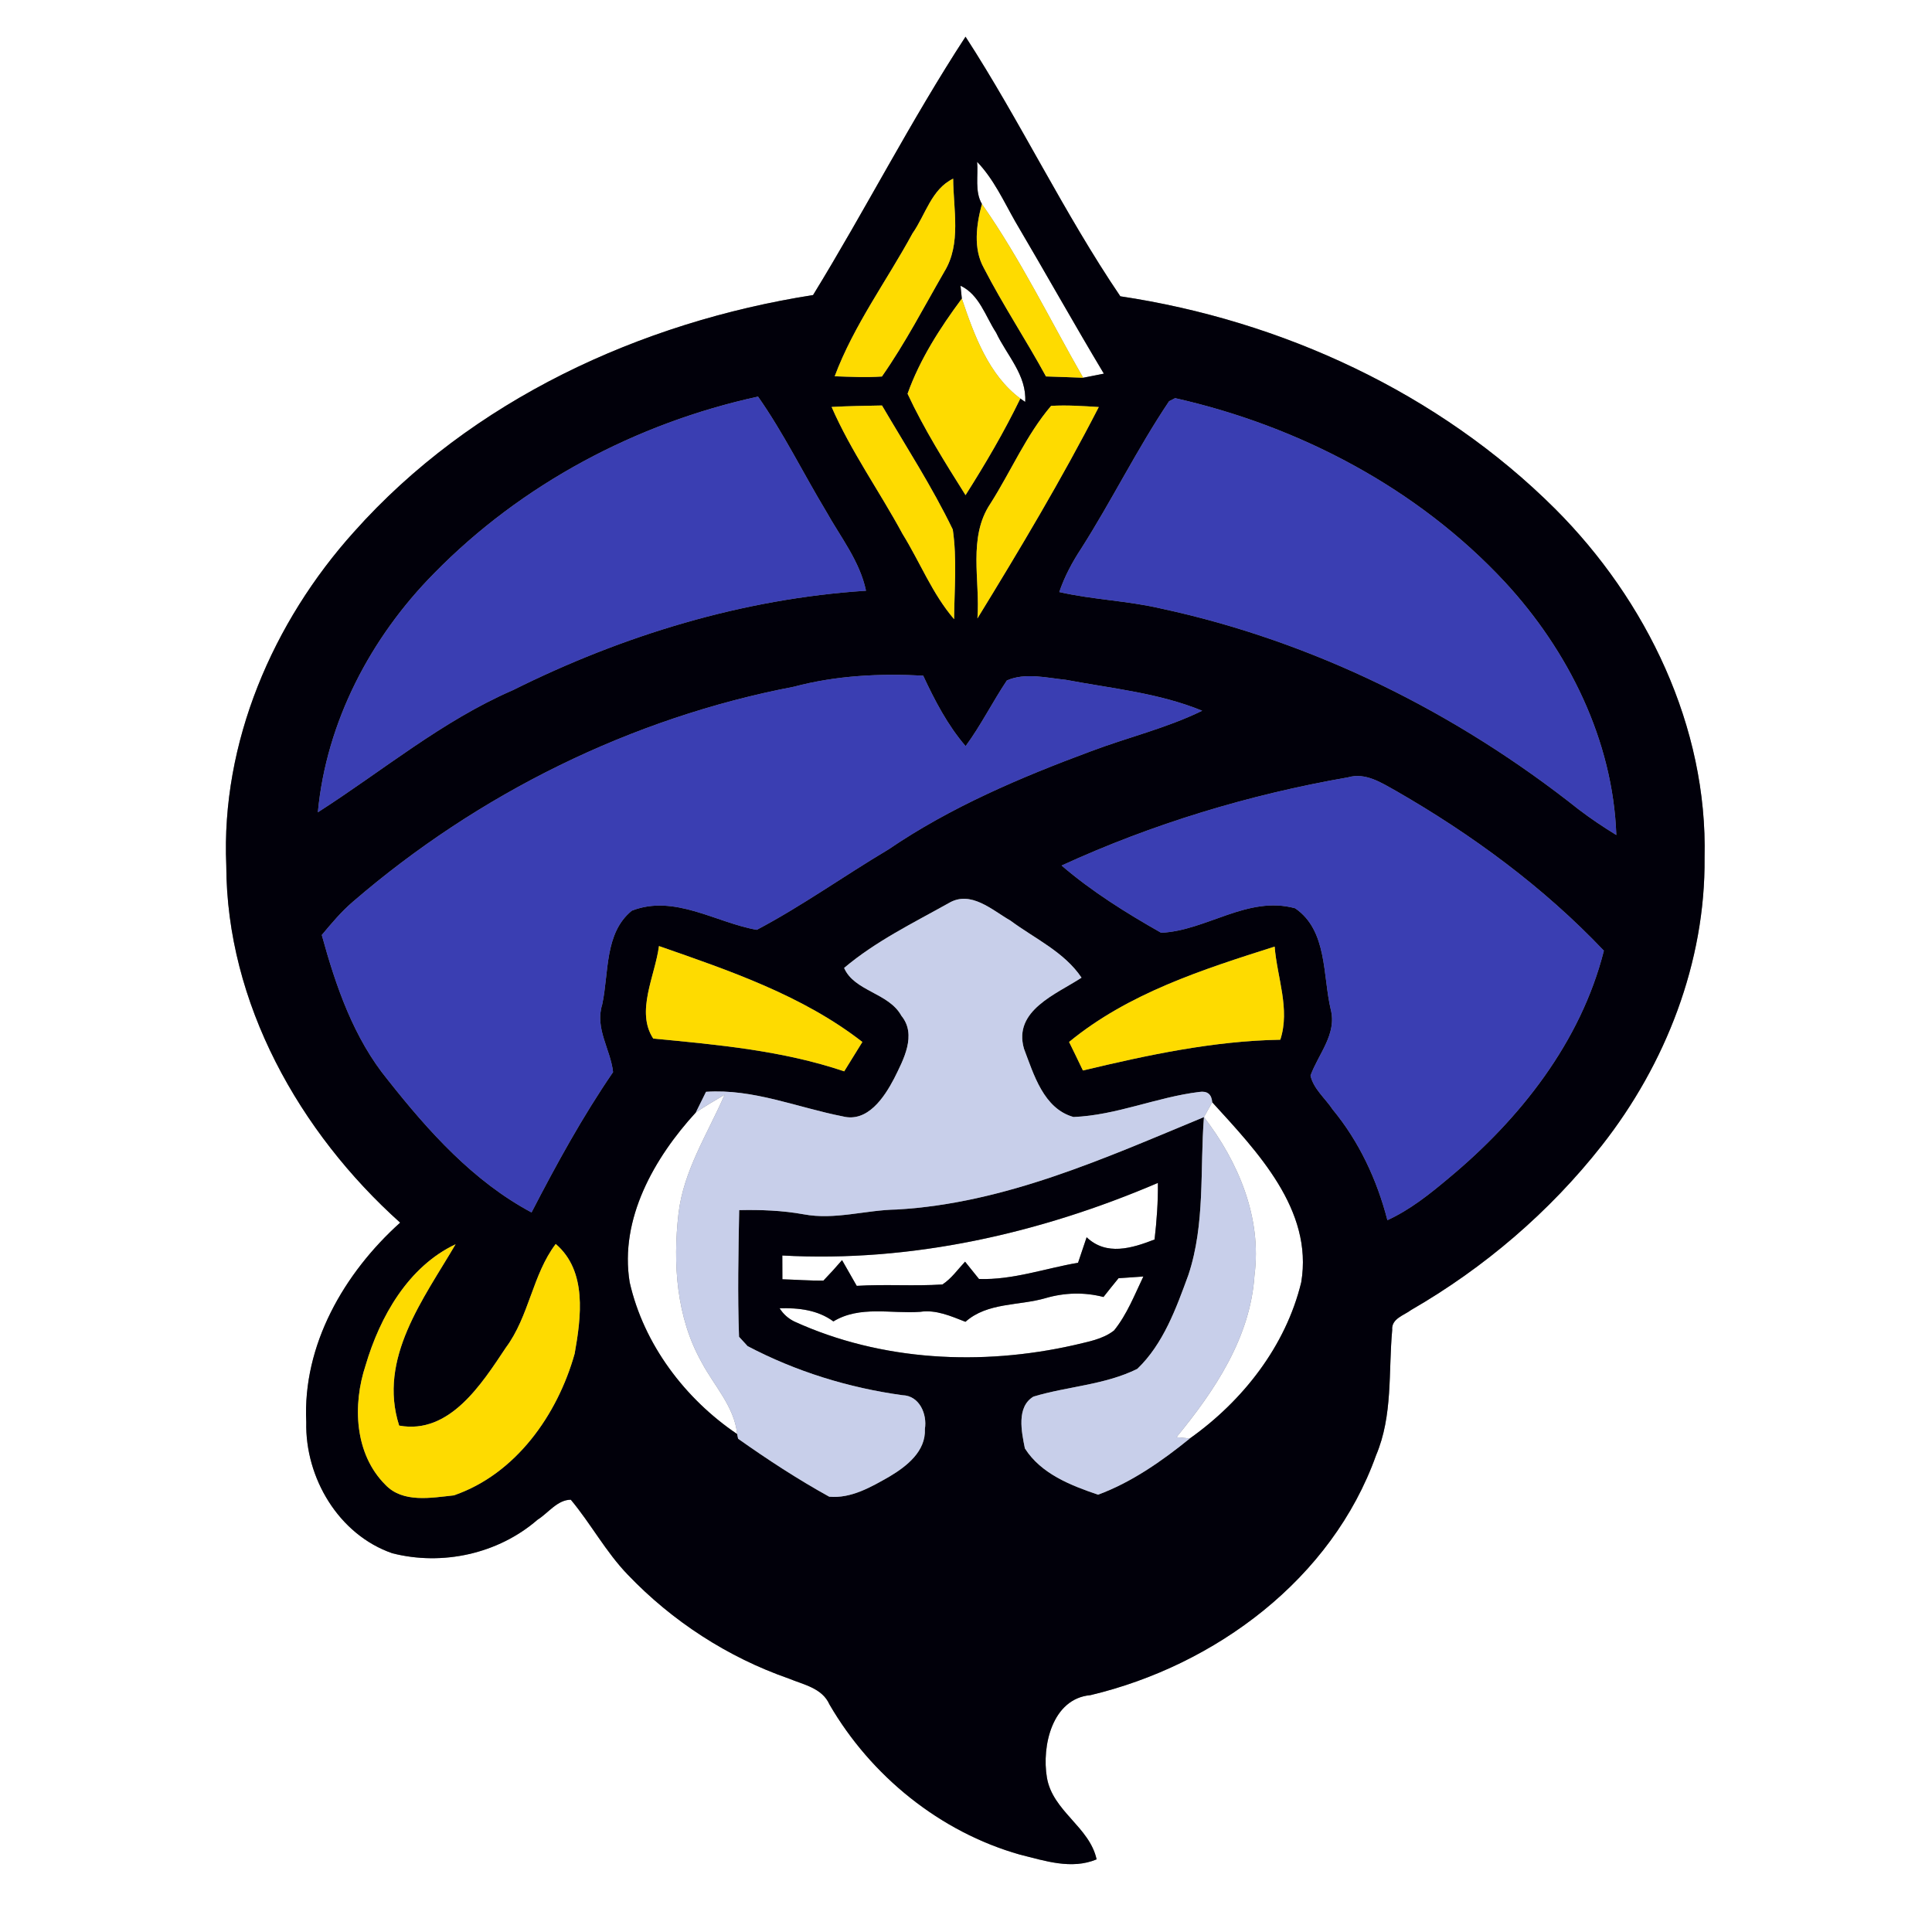 <?xml version="1.0" encoding="UTF-8" ?>
<!DOCTYPE svg PUBLIC "-//W3C//DTD SVG 1.1//EN" "http://www.w3.org/Graphics/SVG/1.1/DTD/svg11.dtd">
<svg width="250pt" height="250pt" viewBox="0 0 250 250" version="1.1" xmlns="http://www.w3.org/2000/svg">
<rect x="0" y="0" width="250" height="250" fill="#808080" stroke="none"/>
<g id="#ffffffff">
<path fill="#ffffff" opacity="1.00" d=" M 0.00 0.00 L 250.00 0.00 L 250.00 250.00 L 0.00 250.00 L 0.00 0.00 M 105.21 38.18 C 82.87 41.68 61.01 51.76 45.82 68.81 C 35.29 80.50 28.59 96.09 29.28 111.99 C 29.32 129.80 38.75 146.52 51.78 158.21 C 44.53 164.73 39.14 174.03 39.63 184.03 C 39.47 191.22 43.82 198.59 50.76 200.99 C 57.25 202.65 64.47 201.07 69.56 196.65 C 70.95 195.78 72.11 194.08 73.86 194.06 C 76.46 197.17 78.40 200.83 81.24 203.77 C 86.99 209.79 94.19 214.46 102.06 217.20 C 103.99 218.00 106.39 218.43 107.33 220.55 C 112.71 229.82 121.64 237.06 131.99 239.99 C 135.22 240.79 138.65 241.96 141.90 240.60 C 140.99 236.40 136.21 234.38 135.47 230.02 C 134.78 225.93 136.15 219.79 141.11 219.35 C 157.28 215.50 172.35 204.31 178.06 188.32 C 180.25 183.17 179.65 177.52 180.15 172.10 C 180.02 170.63 181.68 170.21 182.60 169.51 C 192.06 164.05 200.52 156.82 207.27 148.23 C 215.55 137.70 220.69 124.49 220.57 111.02 C 220.99 94.06 213.08 77.69 201.24 65.85 C 186.18 50.83 165.89 41.48 144.97 38.34 C 137.65 27.55 132.03 15.69 124.94 4.75 C 117.87 15.58 111.98 27.15 105.21 38.18 Z" />
<path fill="#ffffff" opacity="1.00" d=" M 126.44 20.94 C 128.58 23.17 129.86 26.00 131.37 28.66 C 135.23 35.20 138.93 41.83 142.84 48.35 C 142.17 48.48 140.83 48.75 140.16 48.88 C 135.85 41.36 132.05 33.51 127.06 26.40 C 126.11 24.78 126.60 22.73 126.44 20.94 Z" />
<path fill="#ffffff" opacity="1.00" d=" M 124.29 36.97 C 126.74 38.13 127.51 40.93 128.90 43.05 C 130.28 45.98 132.88 48.56 132.66 52.01 L 132.03 51.57 C 127.92 48.52 126.04 43.32 124.46 38.64 C 124.42 38.22 124.33 37.39 124.29 36.97 Z" />
<path fill="#ffffff" opacity="1.00" d=" M 90.04 143.95 C 91.25 143.14 92.50 142.40 93.76 141.66 C 91.58 146.69 88.45 151.46 87.80 157.02 C 87.05 163.52 87.52 170.45 90.78 176.26 C 92.39 179.32 95.02 181.98 95.39 185.57 C 88.64 181.01 83.30 173.95 81.48 165.93 C 80.14 157.72 84.68 149.80 90.04 143.95 Z" />
<path fill="#ffffff" opacity="1.00" d=" M 155.79 144.55 C 156.06 144.07 156.59 143.11 156.86 142.63 C 162.66 149.00 169.95 156.53 168.38 165.92 C 166.38 174.19 160.81 181.28 153.96 186.14 C 153.53 186.10 152.67 186.01 152.24 185.97 C 157.20 179.93 161.81 173.06 162.33 165.02 C 163.30 157.58 160.25 150.35 155.79 144.55 Z" />
<path fill="#ffffff" opacity="1.00" d=" M 101.23 162.46 C 117.92 163.38 134.54 159.61 149.83 153.07 C 149.86 155.52 149.68 157.96 149.40 160.39 C 146.47 161.53 143.17 162.54 140.61 160.10 C 140.23 161.20 139.86 162.30 139.50 163.40 C 135.24 164.13 131.04 165.65 126.68 165.50 C 126.23 164.94 125.33 163.82 124.88 163.26 C 123.93 164.27 123.12 165.45 121.95 166.21 C 118.26 166.45 114.55 166.16 110.86 166.39 C 110.23 165.28 109.59 164.17 108.96 163.06 C 108.18 163.97 107.38 164.85 106.55 165.71 C 104.78 165.73 103.01 165.59 101.24 165.54 C 101.24 164.51 101.24 163.48 101.23 162.46 Z" />
<path fill="#ffffff" opacity="1.00" d=" M 144.74 165.40 C 145.81 165.32 146.88 165.25 147.95 165.18 C 146.81 167.56 145.84 170.08 144.16 172.16 C 142.67 173.33 140.75 173.62 138.97 174.06 C 127.00 176.76 114.06 176.14 102.80 171.01 C 102.00 170.62 101.36 170.05 100.88 169.29 C 103.33 169.22 105.81 169.50 107.84 170.99 C 111.27 168.91 115.29 170.02 119.06 169.75 C 121.13 169.44 123.05 170.31 124.93 171.04 C 127.79 168.50 131.85 168.99 135.32 167.97 C 137.76 167.26 140.33 167.19 142.79 167.83 C 143.43 167.02 144.08 166.20 144.74 165.40 Z" />
</g>
<g id="#01000aff">
<path fill="#01000a" opacity="1.00" d=" M 105.21 38.18 C 111.98 27.15 117.87 15.58 124.94 4.75 C 132.03 15.69 137.65 27.55 144.97 38.34 C 165.89 41.48 186.18 50.83 201.24 65.85 C 213.08 77.69 220.99 94.06 220.57 111.02 C 220.69 124.49 215.55 137.70 207.27 148.23 C 200.52 156.82 192.06 164.05 182.60 169.51 C 181.68 170.21 180.02 170.63 180.15 172.10 C 179.65 177.52 180.25 183.17 178.06 188.32 C 172.35 204.31 157.28 215.50 141.11 219.35 C 136.15 219.79 134.78 225.93 135.47 230.02 C 136.21 234.38 140.99 236.40 141.90 240.60 C 138.65 241.96 135.22 240.79 131.99 239.99 C 121.64 237.06 112.71 229.82 107.33 220.55 C 106.39 218.43 103.99 218.00 102.06 217.20 C 94.19 214.46 86.99 209.79 81.24 203.77 C 78.40 200.83 76.46 197.17 73.86 194.06 C 72.11 194.08 70.95 195.78 69.56 196.65 C 64.47 201.07 57.25 202.65 50.76 200.99 C 43.82 198.59 39.47 191.22 39.63 184.03 C 39.14 174.03 44.53 164.73 51.78 158.21 C 38.75 146.52 29.32 129.80 29.28 111.99 C 28.59 96.09 35.29 80.50 45.82 68.81 C 61.01 51.76 82.87 41.68 105.21 38.18 M 126.44 20.94 C 126.60 22.73 126.11 24.78 127.06 26.40 C 126.34 29.07 125.91 32.16 127.31 34.68 C 129.78 39.47 132.77 43.98 135.35 48.71 C 136.95 48.77 138.56 48.81 140.16 48.88 C 140.83 48.75 142.17 48.48 142.84 48.35 C 138.93 41.83 135.23 35.20 131.37 28.66 C 129.86 26.00 128.58 23.17 126.44 20.94 M 118.08 30.20 C 114.73 36.36 110.48 42.09 108.01 48.69 C 110.04 48.76 112.08 48.86 114.12 48.72 C 117.14 44.40 119.58 39.69 122.21 35.13 C 124.41 31.52 123.36 27.10 123.34 23.12 C 120.52 24.48 119.76 27.81 118.08 30.20 M 124.29 36.97 C 124.33 37.39 124.42 38.22 124.46 38.64 C 121.65 42.42 119.02 46.51 117.44 50.95 C 119.57 55.52 122.26 59.81 124.94 64.07 C 127.51 60.02 129.94 55.88 132.03 51.57 L 132.66 52.01 C 132.88 48.56 130.28 45.98 128.90 43.05 C 127.51 40.93 126.74 38.13 124.29 36.97 M 56.18 74.18 C 47.97 82.48 42.23 93.40 41.13 105.11 C 49.48 99.77 57.19 93.29 66.36 89.31 C 80.60 82.21 96.13 77.47 112.06 76.44 C 111.26 72.61 108.76 69.50 106.90 66.16 C 103.93 61.23 101.40 56.04 98.09 51.32 C 82.34 54.75 67.48 62.64 56.18 74.18 M 151.28 51.92 C 147.16 58.05 143.89 64.72 139.92 70.96 C 138.76 72.72 137.75 74.60 137.07 76.61 C 141.41 77.60 145.89 77.73 150.22 78.74 C 169.95 82.98 188.50 92.21 204.28 104.74 C 205.84 105.93 207.47 107.02 209.15 108.05 C 208.72 95.80 202.95 84.19 194.71 75.29 C 183.43 63.17 168.12 55.14 152.06 51.52 L 151.28 51.92 M 107.61 52.66 C 110.13 58.43 113.81 63.57 116.79 69.09 C 119.05 72.74 120.63 76.83 123.46 80.12 C 123.49 76.26 123.85 72.35 123.29 68.52 C 120.61 62.98 117.24 57.78 114.13 52.47 C 111.96 52.51 109.78 52.54 107.61 52.66 M 128.17 65.15 C 125.21 69.54 126.85 75.08 126.48 80.02 C 131.97 71.07 137.38 62.01 142.18 52.67 C 140.12 52.54 138.06 52.40 136.01 52.52 C 132.80 56.29 130.82 60.98 128.17 65.15 M 102.74 88.86 C 81.70 92.89 61.87 102.71 45.67 116.68 C 44.17 117.96 42.90 119.48 41.64 120.99 C 43.46 127.63 45.78 134.38 50.21 139.77 C 55.43 146.38 61.26 152.88 68.78 156.89 C 72.00 150.66 75.37 144.51 79.33 138.73 C 79.01 135.80 76.95 133.08 77.92 130.00 C 78.81 125.92 78.18 120.75 81.76 117.84 C 87.28 115.69 92.62 119.39 97.93 120.32 C 103.80 117.22 109.24 113.32 114.96 109.92 C 123.02 104.43 132.04 100.60 141.15 97.22 C 145.93 95.41 150.95 94.23 155.56 91.97 C 149.94 89.66 143.84 89.09 137.93 87.97 C 135.43 87.72 132.68 87.00 130.29 88.05 C 128.43 90.83 126.94 93.84 124.95 96.55 C 122.62 93.84 120.96 90.65 119.46 87.43 C 113.85 87.13 108.19 87.41 102.74 88.86 M 174.43 100.59 C 161.67 102.81 149.13 106.60 137.37 112.00 C 141.30 115.38 145.75 118.15 150.25 120.70 C 156.12 120.43 161.45 115.85 167.59 117.53 C 171.79 120.40 171.15 126.22 172.20 130.63 C 173.02 133.80 170.60 136.38 169.58 139.18 C 169.96 140.90 171.49 142.12 172.44 143.56 C 175.88 147.72 178.19 152.69 179.53 157.89 C 182.47 156.54 185.00 154.52 187.46 152.45 C 196.69 144.79 204.56 134.82 207.54 123.02 C 199.72 114.78 190.47 107.99 180.64 102.34 C 178.75 101.29 176.70 99.93 174.43 100.59 M 122.77 116.86 C 118.14 119.45 113.31 121.80 109.23 125.25 C 110.54 128.28 115.00 128.45 116.64 131.44 C 118.67 133.91 116.90 137.14 115.70 139.56 C 114.42 142.01 112.26 145.28 109.05 144.46 C 103.17 143.31 97.45 140.86 91.36 141.28 C 90.92 142.16 90.48 143.06 90.04 143.95 C 84.68 149.80 80.14 157.72 81.48 165.93 C 83.30 173.95 88.64 181.01 95.39 185.57 L 95.51 186.17 C 99.31 188.86 103.23 191.42 107.30 193.67 C 110.13 193.93 112.72 192.42 115.09 191.07 C 117.32 189.74 119.81 187.81 119.68 184.91 C 119.99 182.99 118.98 180.60 116.78 180.54 C 109.79 179.58 102.98 177.47 96.74 174.19 C 96.46 173.89 95.91 173.28 95.63 172.98 C 95.43 167.52 95.55 162.05 95.65 156.59 C 98.44 156.53 101.24 156.63 103.99 157.13 C 108.02 157.89 112.01 156.57 116.04 156.51 C 130.07 155.71 143.01 149.84 155.79 144.55 C 155.26 151.36 155.97 158.37 153.78 164.97 C 152.20 169.28 150.55 173.89 147.17 177.13 C 142.96 179.22 138.17 179.38 133.73 180.72 C 131.50 182.06 132.19 185.27 132.62 187.42 C 134.71 190.71 138.55 192.21 142.09 193.41 C 146.41 191.82 150.37 189.05 153.96 186.14 C 160.81 181.28 166.38 174.19 168.38 165.92 C 169.95 156.53 162.66 149.00 156.86 142.63 C 156.78 141.58 156.21 141.14 155.17 141.30 C 149.68 141.97 144.46 144.32 138.91 144.54 C 135.04 143.46 133.77 139.04 132.50 135.70 C 131.08 130.75 136.67 128.66 139.95 126.51 C 137.72 123.18 133.88 121.45 130.74 119.12 C 128.38 117.77 125.62 115.16 122.77 116.86 M 85.27 122.42 C 84.77 126.27 82.23 130.90 84.53 134.39 C 92.85 135.18 101.27 135.94 109.24 138.63 C 110.03 137.36 110.81 136.10 111.59 134.83 C 103.85 128.81 94.42 125.61 85.27 122.42 M 138.34 134.83 C 138.94 136.05 139.54 137.28 140.13 138.52 C 148.51 136.52 157.01 134.69 165.67 134.54 C 166.97 130.57 165.25 126.49 164.94 122.49 C 155.63 125.45 146.01 128.52 138.34 134.83 M 101.23 162.46 C 101.24 163.48 101.24 164.51 101.24 165.54 C 103.01 165.59 104.78 165.73 106.55 165.71 C 107.38 164.85 108.18 163.97 108.96 163.06 C 109.59 164.17 110.23 165.28 110.86 166.39 C 114.55 166.16 118.26 166.45 121.95 166.21 C 123.12 165.45 123.93 164.27 124.88 163.26 C 125.33 163.82 126.23 164.94 126.68 165.50 C 131.04 165.65 135.24 164.13 139.50 163.40 C 139.86 162.30 140.23 161.20 140.61 160.10 C 143.17 162.54 146.47 161.53 149.40 160.39 C 149.68 157.96 149.86 155.52 149.83 153.07 C 134.54 159.61 117.92 163.38 101.23 162.46 M 47.31 176.67 C 45.61 181.78 45.86 188.13 49.87 192.13 C 52.13 194.52 55.80 193.81 58.73 193.50 C 66.75 190.74 72.14 183.07 74.36 175.16 C 75.20 170.44 76.00 164.47 71.91 160.97 C 68.90 164.94 68.48 170.32 65.46 174.38 C 62.34 179.06 58.18 185.67 51.65 184.47 C 48.87 175.78 54.82 168.07 58.95 161.01 C 52.82 163.90 49.16 170.39 47.31 176.67 M 144.74 165.40 C 144.08 166.20 143.43 167.02 142.79 167.83 C 140.33 167.19 137.76 167.26 135.32 167.97 C 131.85 168.99 127.79 168.50 124.93 171.04 C 123.05 170.31 121.13 169.44 119.06 169.75 C 115.29 170.02 111.27 168.91 107.84 170.99 C 105.81 169.50 103.33 169.22 100.88 169.29 C 101.36 170.05 102.00 170.62 102.80 171.01 C 114.06 176.14 127.00 176.76 138.97 174.06 C 140.75 173.62 142.67 173.33 144.16 172.16 C 145.84 170.08 146.81 167.56 147.95 165.18 C 146.88 165.25 145.81 165.32 144.74 165.40 Z" />
</g>
<g id="#fedb00ff">
<path fill="#fedb00" opacity="1.00" d=" M 118.08 30.20 C 119.76 27.81 120.52 24.48 123.34 23.12 C 123.36 27.10 124.41 31.52 122.21 35.13 C 119.58 39.69 117.14 44.40 114.12 48.72 C 112.08 48.86 110.04 48.76 108.01 48.69 C 110.48 42.09 114.73 36.36 118.08 30.20 Z" />
<path fill="#fedb00" opacity="1.00" d=" M 127.06 26.40 C 132.05 33.51 135.85 41.36 140.16 48.88 C 138.56 48.81 136.95 48.77 135.35 48.71 C 132.77 43.98 129.78 39.47 127.31 34.68 C 125.91 32.16 126.34 29.07 127.06 26.40 Z" />
<path fill="#fedb00" opacity="1.00" d=" M 124.46 38.64 C 126.04 43.32 127.92 48.52 132.03 51.57 C 129.94 55.88 127.51 60.02 124.94 64.07 C 122.26 59.81 119.57 55.52 117.44 50.95 C 119.02 46.51 121.65 42.42 124.46 38.64 Z" />
<path fill="#fedb00" opacity="1.00" d=" M 107.61 52.66 C 109.78 52.54 111.96 52.51 114.13 52.47 C 117.24 57.78 120.61 62.98 123.29 68.52 C 123.85 72.35 123.49 76.26 123.46 80.12 C 120.63 76.83 119.05 72.74 116.79 69.09 C 113.81 63.57 110.13 58.43 107.61 52.66 Z" />
<path fill="#fedb00" opacity="1.00" d=" M 128.17 65.15 C 130.82 60.98 132.80 56.29 136.01 52.52 C 138.06 52.40 140.12 52.54 142.18 52.67 C 137.38 62.01 131.97 71.07 126.48 80.02 C 126.85 75.08 125.21 69.54 128.17 65.15 Z" />
<path fill="#fedb00" opacity="1.00" d=" M 85.27 122.42 C 94.42 125.61 103.85 128.81 111.59 134.83 C 110.81 136.10 110.03 137.36 109.24 138.63 C 101.27 135.94 92.85 135.18 84.53 134.39 C 82.23 130.90 84.77 126.27 85.27 122.42 Z" />
<path fill="#fedb00" opacity="1.00" d=" M 138.34 134.83 C 146.01 128.52 155.63 125.45 164.94 122.49 C 165.25 126.49 166.97 130.57 165.67 134.54 C 157.01 134.69 148.51 136.52 140.13 138.52 C 139.54 137.28 138.94 136.05 138.34 134.83 Z" />
<path fill="#fedb00" opacity="1.00" d=" M 47.31 176.67 C 49.16 170.39 52.82 163.90 58.95 161.01 C 54.82 168.07 48.87 175.78 51.65 184.47 C 58.18 185.67 62.34 179.06 65.46 174.38 C 68.48 170.32 68.90 164.94 71.91 160.97 C 76.00 164.47 75.20 170.44 74.36 175.16 C 72.14 183.07 66.75 190.74 58.73 193.50 C 55.80 193.81 52.13 194.52 49.87 192.13 C 45.86 188.13 45.61 181.78 47.31 176.67 Z" />
</g>
<g id="#3a3eb2ff">
<path fill="#3a3eb2" opacity="1.00" d=" M 56.18 74.18 C 67.48 62.64 82.34 54.75 98.09 51.32 C 101.40 56.04 103.93 61.23 106.90 66.16 C 108.76 69.50 111.26 72.61 112.06 76.44 C 96.13 77.47 80.60 82.21 66.36 89.31 C 57.19 93.29 49.48 99.77 41.13 105.11 C 42.23 93.40 47.97 82.48 56.18 74.18 Z" />
<path fill="#3a3eb2" opacity="1.00" d=" M 151.28 51.92 L 152.06 51.52 C 168.12 55.14 183.43 63.17 194.71 75.29 C 202.95 84.19 208.72 95.80 209.15 108.05 C 207.47 107.02 205.84 105.93 204.28 104.74 C 188.50 92.21 169.95 82.98 150.22 78.74 C 145.89 77.73 141.41 77.60 137.07 76.61 C 137.75 74.60 138.76 72.72 139.92 70.96 C 143.89 64.72 147.16 58.05 151.28 51.92 Z" />
<path fill="#3a3eb2" opacity="1.00" d=" M 102.74 88.86 C 108.19 87.41 113.85 87.13 119.46 87.43 C 120.96 90.65 122.62 93.84 124.95 96.55 C 126.94 93.84 128.43 90.83 130.29 88.05 C 132.68 87.00 135.43 87.72 137.93 87.97 C 143.84 89.09 149.94 89.66 155.56 91.97 C 150.95 94.23 145.93 95.41 141.15 97.22 C 132.04 100.60 123.02 104.43 114.96 109.92 C 109.24 113.32 103.80 117.22 97.93 120.32 C 92.62 119.39 87.28 115.69 81.76 117.84 C 78.18 120.75 78.81 125.92 77.92 130.00 C 76.95 133.08 79.01 135.80 79.33 138.73 C 75.37 144.51 72.00 150.66 68.78 156.89 C 61.26 152.88 55.43 146.38 50.21 139.77 C 45.78 134.38 43.46 127.63 41.64 120.99 C 42.90 119.48 44.17 117.96 45.67 116.68 C 61.87 102.71 81.70 92.89 102.74 88.86 Z" />
<path fill="#3a3eb2" opacity="1.00" d=" M 174.43 100.59 C 176.70 99.93 178.75 101.29 180.64 102.34 C 190.47 107.99 199.72 114.78 207.54 123.02 C 204.56 134.82 196.69 144.79 187.46 152.45 C 185.00 154.52 182.47 156.54 179.53 157.89 C 178.19 152.69 175.88 147.72 172.44 143.56 C 171.49 142.12 169.96 140.90 169.58 139.18 C 170.60 136.38 173.02 133.80 172.20 130.63 C 171.15 126.22 171.79 120.40 167.59 117.53 C 161.45 115.85 156.12 120.43 150.25 120.70 C 145.75 118.15 141.30 115.38 137.37 112.00 C 149.13 106.60 161.67 102.81 174.43 100.59 Z" />
</g>
<g id="#c8cfeaff">
<path fill="#c8cfea" opacity="1.00" d=" M 122.77 116.86 C 125.62 115.16 128.38 117.77 130.74 119.12 C 133.88 121.45 137.72 123.18 139.95 126.51 C 136.67 128.66 131.08 130.75 132.50 135.70 C 133.77 139.04 135.04 143.46 138.91 144.54 C 144.46 144.32 149.68 141.97 155.17 141.30 C 156.21 141.14 156.78 141.58 156.86 142.63 C 156.59 143.11 156.06 144.07 155.79 144.55 C 143.01 149.84 130.07 155.71 116.04 156.51 C 112.01 156.57 108.02 157.89 103.99 157.13 C 101.24 156.63 98.44 156.53 95.65 156.59 C 95.55 162.05 95.43 167.52 95.63 172.98 C 95.91 173.28 96.46 173.89 96.74 174.19 C 102.98 177.47 109.79 179.58 116.78 180.54 C 118.98 180.60 119.99 182.99 119.68 184.91 C 119.81 187.81 117.32 189.74 115.09 191.07 C 112.72 192.42 110.13 193.93 107.30 193.67 C 103.23 191.42 99.31 188.86 95.51 186.17 L 95.39 185.57 C 95.02 181.98 92.39 179.32 90.78 176.26 C 87.52 170.45 87.05 163.52 87.80 157.02 C 88.45 151.46 91.58 146.69 93.76 141.66 C 92.50 142.40 91.25 143.14 90.04 143.95 C 90.48 143.06 90.92 142.16 91.36 141.28 C 97.45 140.86 103.17 143.31 109.05 144.46 C 112.26 145.28 114.42 142.01 115.70 139.56 C 116.90 137.14 118.67 133.91 116.64 131.44 C 115.00 128.45 110.54 128.28 109.23 125.25 C 113.31 121.80 118.14 119.45 122.77 116.86 Z" />
<path fill="#c8cfea" opacity="1.00" d=" M 155.79 144.55 C 160.25 150.35 163.30 157.58 162.33 165.02 C 161.81 173.06 157.20 179.93 152.24 185.97 C 152.67 186.01 153.53 186.10 153.96 186.14 C 150.37 189.05 146.41 191.82 142.09 193.41 C 138.55 192.21 134.71 190.71 132.62 187.42 C 132.19 185.27 131.50 182.06 133.73 180.72 C 138.17 179.38 142.96 179.22 147.17 177.13 C 150.55 173.89 152.20 169.28 153.78 164.97 C 155.97 158.37 155.26 151.36 155.79 144.55 Z" />
</g>
</svg>
